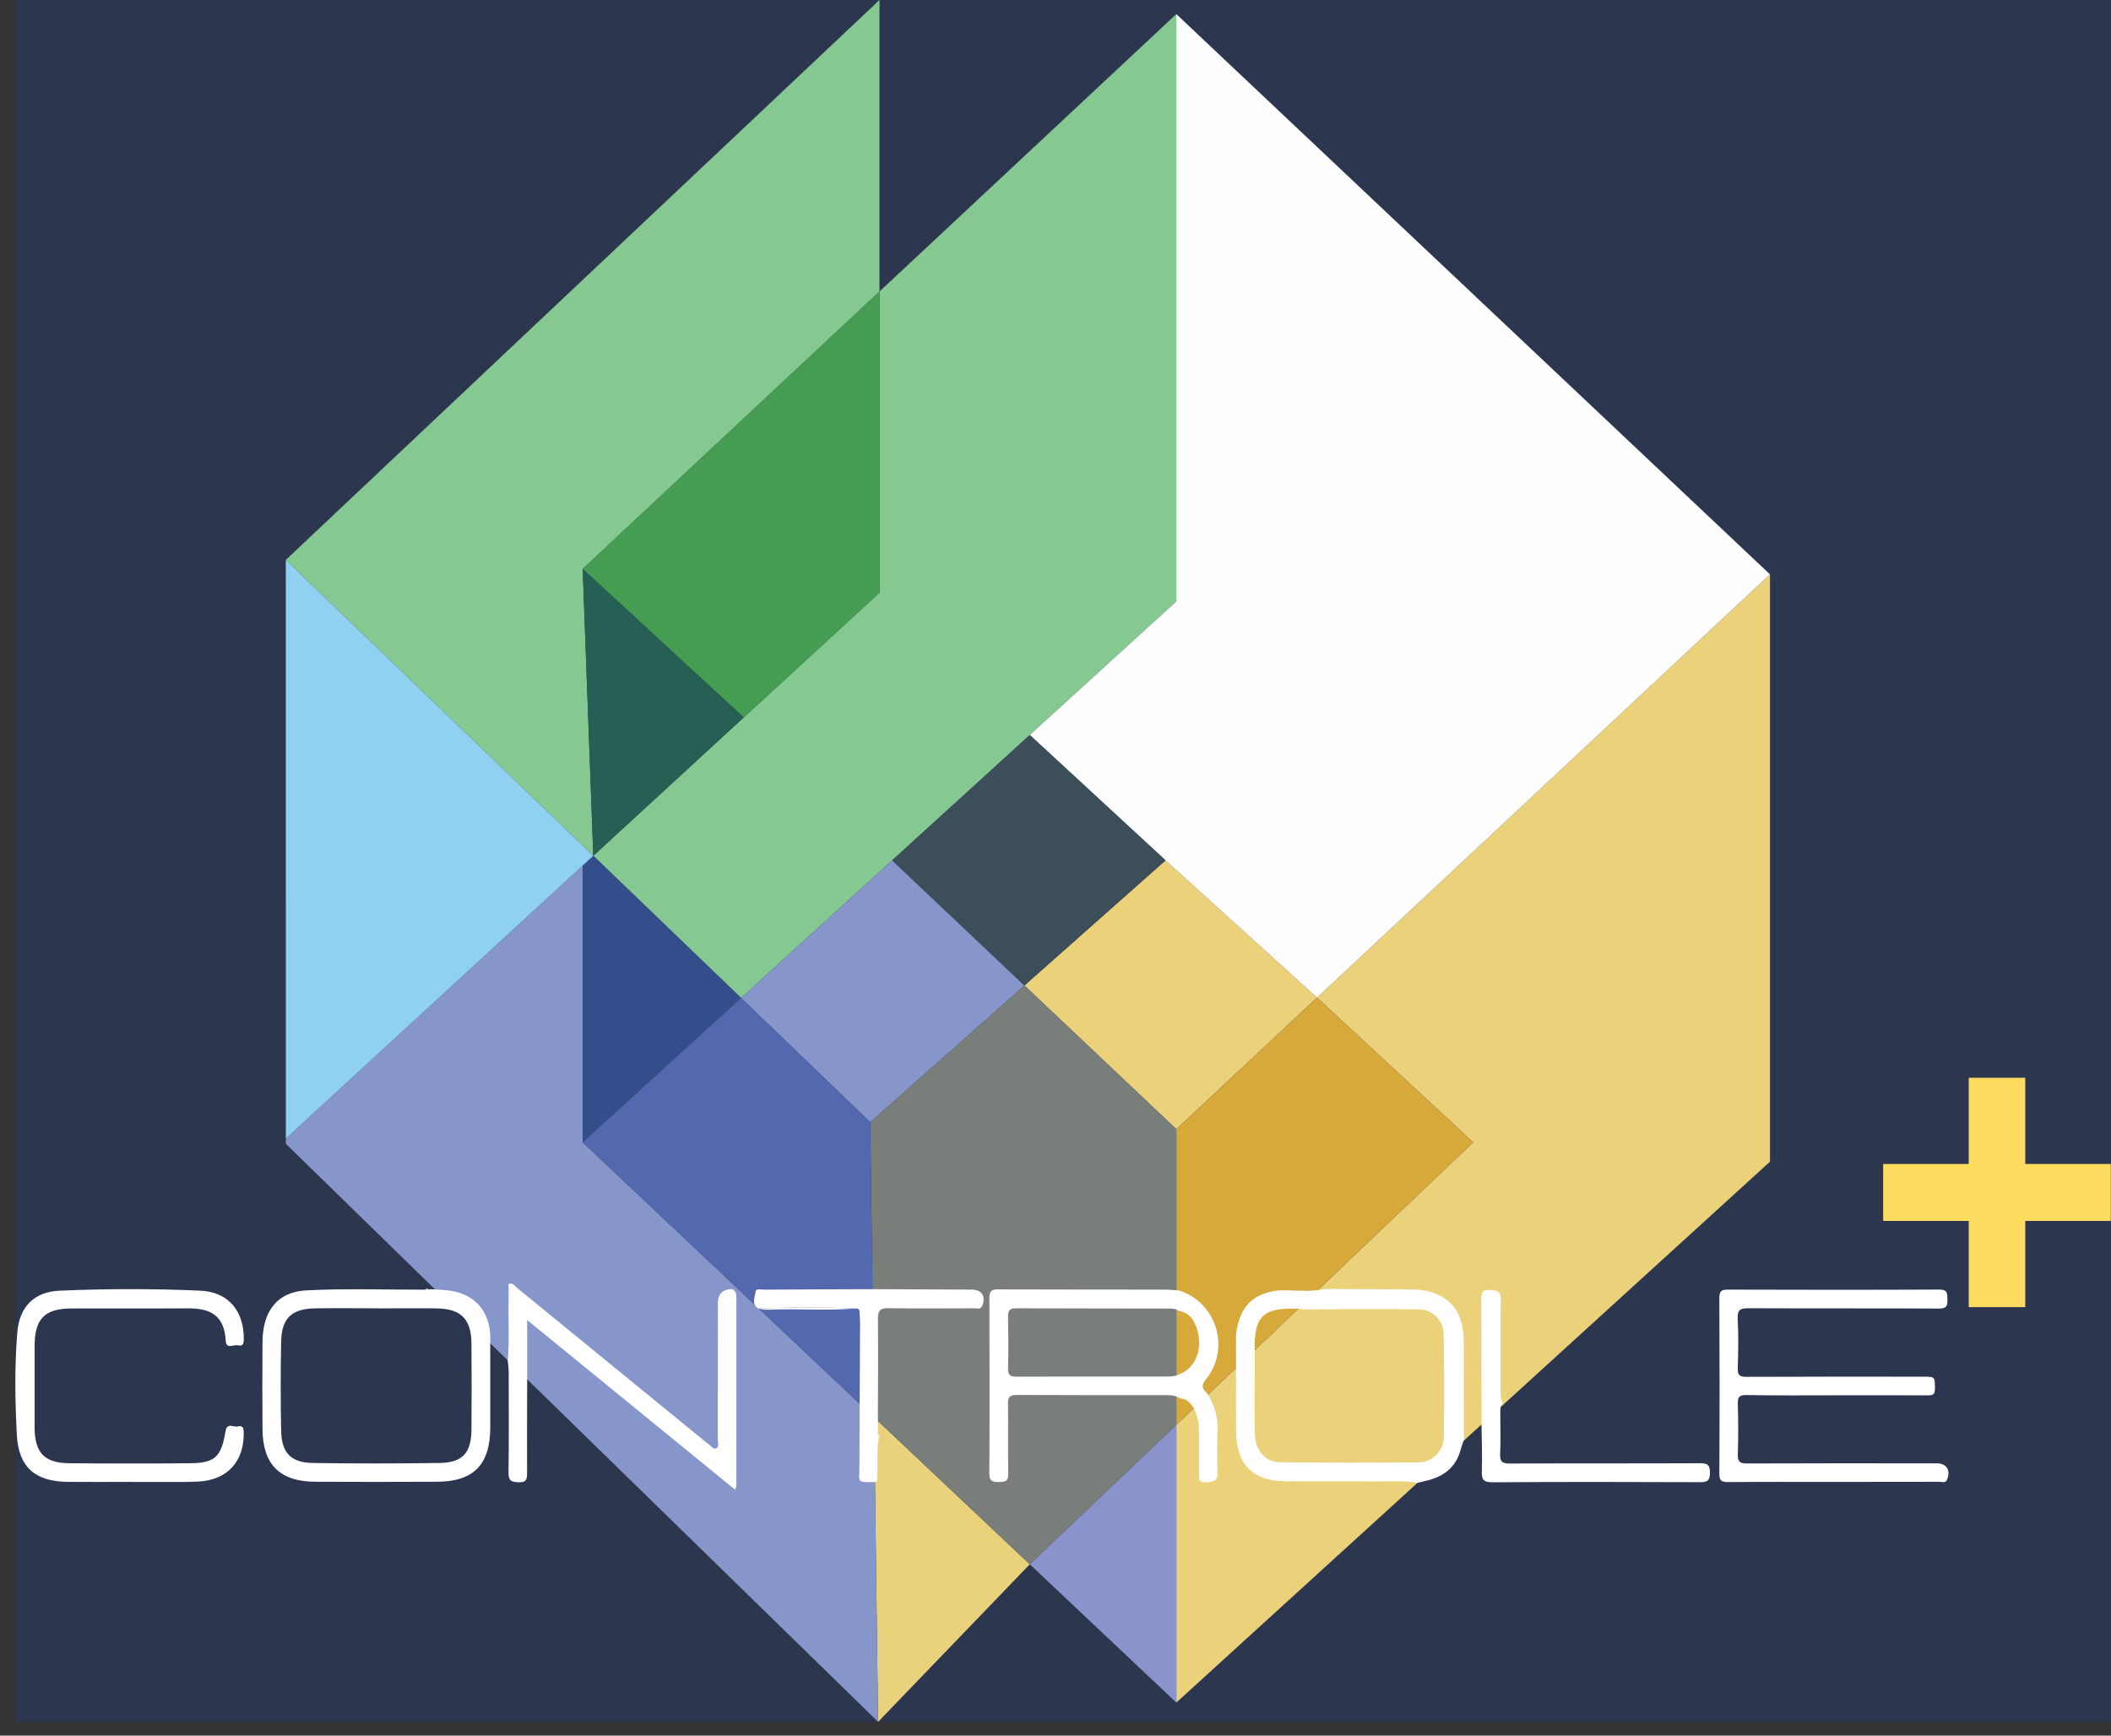 <svg width="90" height="74" viewBox="0 0 90 74" fill="none" xmlns="http://www.w3.org/2000/svg">
<rect x="0" y="0" width="90" height="74" fill="#333333" stroke="none"/>
<g clip-path="url(#clip0_105_388)">
<rect width="89.334" height="73.413" transform="translate(0.656)" fill="#2D364F"/>
<path d="M37.437 73.413L43.903 66.695L37.267 60.432L37.437 73.413Z" fill="#EAD27C"/>
<path d="M43.904 66.695L50.152 72.591L43.904 66.695Z" fill="#2A4C9B"/>
<path d="M31.596 42.55L38.037 36.682L31.596 42.55Z" fill="#2A4C9B"/>
<path d="M56.152 42.534L49.693 36.682L43.676 42.017L50.152 48.143L56.152 42.534Z" fill="#EBD17A"/>
<path d="M31.709 30.588L25.294 36.487L31.595 42.55L50.151 25.643V0.601L37.495 12.429V25.27L31.709 30.588Z" fill="#86C892"/>
<path d="M56.152 42.534L62.807 48.705L50.151 60.749V72.591L75.461 49.529V24.487L56.152 42.534Z" fill="#EBD17A"/>
<path d="M56.152 42.534L50.151 48.143L56.152 42.534Z" fill="#2A4C9B"/>
<path d="M50.151 60.749L62.807 48.705L56.152 42.534L50.151 48.143V60.749Z" fill="#D6A93A"/>
<path d="M31.595 42.55L24.842 48.705L31.595 42.55Z" fill="#2A4C9B"/>
<path d="M37.267 60.432L24.842 48.705L37.267 60.432Z" fill="#2A4C9B"/>
<path d="M24.842 48.705V36.905L12.186 48.54V23.879L12.182 23.874L12.186 48.766L37.437 73.413L37.267 60.432L24.842 48.705Z" fill="#8696CA"/>
<path d="M24.842 36.905V48.705L31.595 42.55L25.294 36.487L24.842 36.905Z" fill="#344E8B"/>
<path d="M24.842 24.257L37.496 12.429V0L12.187 23.87V23.879L25.294 36.487L24.842 24.257Z" fill="#86C892"/>
<path d="M31.709 30.588L37.495 25.27V12.429L24.842 24.257L31.709 30.588Z" fill="#459D52"/>
<path d="M31.709 30.588L24.842 24.257L25.294 36.487L31.709 30.588Z" fill="#266054"/>
<path d="M24.842 36.052L12.187 23.879V48.54L24.842 36.905L25.294 36.487L24.842 36.052Z" fill="#90D0F1"/>
<path d="M43.676 42.017L38.037 36.682L31.596 42.55L37.102 47.845L43.676 42.017Z" fill="#8696CA"/>
<path d="M43.904 66.695L50.152 72.591V60.749L43.904 66.695Z" fill="#8B93CD"/>
<path d="M37.267 60.432L43.904 66.695L50.151 60.749V48.143L43.675 42.017L37.102 47.845L37.267 60.432Z" fill="#797E7A"/>
<path d="M37.267 60.432L37.101 47.845L31.595 42.55L24.842 48.705L37.267 60.432Z" fill="#5368AF"/>
<path d="M50.151 0.601V25.643L38.036 36.682L43.904 31.338L49.692 36.682L56.151 42.534L75.46 24.488L50.151 0.601Z" fill="#FEFEFE"/>
<path d="M38.036 36.682L43.675 42.017L49.692 36.682L43.904 31.338L38.036 36.682Z" fill="#3C4E5A"/>
<path d="M78.139 63.183C76.652 63.183 75.167 63.176 73.679 63.19C73.393 63.192 73.299 63.129 73.302 62.821C73.316 60.328 73.314 57.836 73.302 55.346C73.302 55.076 73.367 54.984 73.649 54.984C76.661 54.994 79.675 54.996 82.687 54.982C83.034 54.982 83.02 55.149 83.025 55.393C83.032 55.654 83.006 55.795 82.678 55.792C79.966 55.778 77.258 55.79 74.547 55.778C74.211 55.778 74.064 55.832 74.085 56.222C74.122 56.922 74.111 57.627 74.087 58.329C74.078 58.63 74.164 58.705 74.46 58.703C76.959 58.691 79.461 58.696 81.96 58.696C82.51 58.696 82.493 58.696 82.493 59.222C82.493 59.471 82.386 59.492 82.186 59.492C80.843 59.485 79.503 59.49 78.16 59.49C76.924 59.49 75.687 59.502 74.451 59.48C74.143 59.476 74.083 59.572 74.09 59.859C74.111 60.573 74.113 61.292 74.09 62.006C74.078 62.323 74.176 62.398 74.481 62.396C77.178 62.384 79.876 62.389 82.573 62.391C82.983 62.391 83.169 62.68 83.018 63.072C82.948 63.251 82.794 63.178 82.678 63.178C81.165 63.183 79.652 63.183 78.139 63.183Z" fill="white"/>
<path d="M18.359 54.965C18.66 54.989 18.965 54.989 19.261 55.041C20.371 55.238 20.963 56.046 20.902 57.253C20.898 57.357 20.902 57.462 20.902 57.566C20.902 58.665 20.902 59.767 20.902 60.866C20.898 62.44 20.196 63.166 18.646 63.176C16.909 63.185 15.172 63.185 13.433 63.176C11.925 63.166 11.202 62.438 11.191 60.928C11.181 59.708 11.184 58.487 11.191 57.267C11.191 57.004 11.212 56.734 11.272 56.478C11.487 55.583 12.079 55.069 13.056 55.017C14.739 54.928 16.424 54.991 18.107 54.986C18.17 55.019 18.233 55.017 18.291 54.975C18.315 54.975 18.336 54.97 18.359 54.963V54.965ZM16.081 55.781C15.2 55.781 14.317 55.769 13.436 55.783C12.433 55.799 12.004 56.203 11.986 57.206C11.96 58.466 11.962 59.725 11.986 60.986C12.002 61.94 12.394 62.361 13.338 62.375C15.14 62.403 16.944 62.4 18.746 62.375C19.723 62.361 20.091 61.942 20.1 60.958C20.11 59.739 20.11 58.517 20.1 57.298C20.096 56.241 19.66 55.799 18.608 55.785C17.767 55.773 16.923 55.785 16.081 55.785V55.781Z" fill="white"/>
<path d="M60.445 63.223C59.886 63.117 59.319 63.169 58.755 63.164C57.429 63.154 56.1 63.169 54.773 63.154C53.417 63.143 52.713 62.433 52.701 61.066C52.689 59.69 52.696 58.313 52.696 56.936C52.818 55.745 53.389 55.142 54.519 55.015C55.179 54.996 55.843 55.102 56.501 54.956C57.631 54.963 58.764 54.965 59.895 54.977C60.289 54.982 60.69 54.972 61.065 55.104C61.998 55.433 62.396 56.074 62.403 57.244C62.413 58.623 62.41 60.002 62.413 61.381C62.364 61.529 62.308 61.677 62.266 61.83C62.068 62.558 61.559 62.943 60.862 63.119C60.722 63.154 60.583 63.187 60.443 63.22L60.445 63.223ZM53.494 57.657C53.494 58.809 53.48 59.962 53.498 61.113C53.508 61.834 53.93 62.337 54.575 62.344C56.545 62.367 58.517 62.365 60.487 62.349C61.065 62.344 61.548 61.865 61.555 61.287C61.576 59.819 61.571 58.348 61.55 56.88C61.541 56.302 61.084 55.834 60.515 55.828C58.86 55.809 57.205 55.825 55.55 55.828C55.484 55.818 55.422 55.804 55.356 55.802C53.829 55.736 53.445 56.121 53.496 57.66L53.494 57.657Z" fill="white"/>
<path d="M5.556 63.181C4.661 63.181 3.766 63.19 2.871 63.181C1.5 63.162 0.794 62.558 0.719 61.184C0.64 59.73 0.619 58.266 0.738 56.812C0.827 55.708 1.461 55.074 2.547 55.029C4.545 54.944 6.547 54.94 8.545 55.029C9.743 55.083 10.412 55.905 10.393 57.12C10.391 57.315 10.333 57.406 10.151 57.359C9.969 57.312 9.643 57.545 9.624 57.167C9.566 56.07 8.96 55.776 7.999 55.783C6.354 55.795 4.71 55.783 3.064 55.788C1.901 55.788 1.475 56.225 1.475 57.402C1.475 58.555 1.472 59.708 1.475 60.862C1.479 61.933 1.89 62.377 2.946 62.386C4.668 62.403 6.393 62.403 8.118 62.386C9.167 62.377 9.44 62.109 9.615 61.017C9.678 60.634 9.965 60.867 10.146 60.817C10.326 60.768 10.386 60.859 10.391 61.054C10.417 62.297 9.713 63.094 8.475 63.166C7.99 63.195 7.501 63.183 7.016 63.185C6.528 63.188 6.041 63.185 5.554 63.185L5.556 63.181Z" fill="white"/>
<path d="M31.208 54.965C31.373 55.026 31.394 55.167 31.394 55.32C31.394 57.984 31.394 60.65 31.394 63.314C31.394 63.361 31.373 63.408 31.348 63.521C28.394 61.111 25.478 58.731 22.475 56.281C22.475 57.225 22.475 58.076 22.475 58.928C22.473 60.211 22.466 61.494 22.471 62.776C22.471 63.042 22.464 63.215 22.107 63.199C21.802 63.185 21.676 63.138 21.68 62.788C21.701 61.36 21.69 59.931 21.688 58.503C21.688 58.332 21.66 58.163 21.645 57.991C21.729 57.159 21.664 56.323 21.683 55.489C21.688 55.238 21.683 54.989 21.683 54.742C21.874 54.679 21.942 54.824 22.032 54.9C24.732 57.101 27.429 59.306 30.126 61.512C30.147 61.529 30.166 61.548 30.189 61.559C30.31 61.625 30.397 61.825 30.548 61.743C30.665 61.679 30.604 61.498 30.604 61.371C30.606 59.436 30.606 57.5 30.606 55.564C30.606 55.193 30.784 54.992 31.14 54.961L31.173 54.968H31.206L31.208 54.965Z" fill="white"/>
<path d="M63.164 60.721C63.162 58.933 63.157 57.143 63.152 55.355C63.152 55.118 63.213 54.972 63.49 55.001C63.74 55.024 63.987 54.982 63.982 55.381C63.966 56.666 63.975 57.951 63.975 59.236C63.975 59.436 63.961 59.635 64.071 59.816C63.95 59.946 63.964 60.108 63.964 60.267C63.964 60.838 63.985 61.409 63.957 61.977C63.94 62.306 64.034 62.403 64.367 62.4C67.076 62.386 69.787 62.398 72.496 62.386C72.799 62.386 72.899 62.459 72.901 62.781C72.906 63.119 72.799 63.197 72.477 63.194C69.53 63.183 66.584 63.178 63.637 63.199C63.236 63.201 63.164 63.079 63.176 62.713C63.199 62.053 63.169 61.39 63.162 60.728L63.164 60.721Z" fill="white"/>
<path d="M18.295 54.977C18.236 55.022 18.173 55.022 18.109 54.989C18.168 54.939 18.232 54.942 18.295 54.977Z" fill="white"/>
<path d="M50.261 55.022C51.865 55.51 52.48 57.512 51.408 58.818C51.191 59.081 51.263 59.222 51.461 59.398C51.771 59.873 51.925 60.389 51.909 60.963C51.893 61.569 51.883 62.18 51.911 62.783C51.93 63.199 51.657 63.178 51.401 63.199C51.098 63.225 51.119 63.009 51.119 62.802C51.119 62.194 51.116 61.588 51.116 60.979C51.116 60.646 51.042 60.331 50.895 60.03C50.746 59.826 50.592 59.631 50.31 59.619C50.1 59.478 49.862 59.483 49.627 59.483C47.536 59.483 45.442 59.487 43.351 59.476C43.058 59.476 42.969 59.553 42.974 59.852C42.992 60.845 42.967 61.839 42.988 62.833C42.995 63.169 42.834 63.185 42.58 63.187C42.316 63.19 42.176 63.152 42.179 62.826C42.193 60.333 42.188 57.841 42.181 55.351C42.181 55.09 42.237 54.972 42.526 54.975C44.906 54.984 47.289 54.98 49.669 54.984C49.864 54.984 50.063 55.005 50.258 55.019L50.261 55.022ZM50.282 58.592C50.96 58.336 51.286 57.535 51.046 56.713C50.93 56.311 50.739 55.98 50.284 55.9C50.112 55.773 49.907 55.792 49.715 55.792C47.585 55.785 45.452 55.79 43.321 55.781C43.065 55.781 42.974 55.86 42.978 56.121C42.992 56.864 42.997 57.606 42.978 58.348C42.971 58.644 43.093 58.698 43.351 58.696C45.47 58.686 47.587 58.689 49.706 58.689C49.904 58.689 50.102 58.689 50.284 58.592H50.282Z" fill="white"/>
<path d="M36.644 55.877C36.607 55.797 36.539 55.781 36.46 55.79C35.085 55.727 33.709 55.733 32.334 55.79C32.022 55.609 32.19 55.318 32.208 55.087C32.224 54.911 32.448 54.989 32.579 54.986C34.136 54.975 35.691 54.97 37.248 54.965C38.642 54.972 40.036 54.977 41.428 54.984C41.854 54.984 42.036 55.261 41.882 55.663C41.815 55.842 41.663 55.781 41.547 55.781C40.323 55.785 39.101 55.795 37.877 55.776C37.53 55.771 37.428 55.874 37.43 56.224C37.444 57.841 37.43 59.457 37.425 61.073C37.421 61.085 37.409 61.099 37.411 61.106C37.418 61.127 37.432 61.148 37.444 61.167C37.458 61.181 37.469 61.2 37.479 61.219C37.344 61.87 37.449 62.532 37.379 63.187C36.474 63.201 36.642 63.244 36.642 62.466C36.642 60.441 36.661 58.416 36.668 56.391C36.668 56.22 36.649 56.048 36.64 55.879L36.644 55.877Z" fill="white"/>
<path d="M37.449 61.169C37.437 61.148 37.423 61.13 37.416 61.108C37.414 61.099 37.426 61.087 37.43 61.075C37.437 61.108 37.444 61.139 37.451 61.172L37.449 61.169Z" fill="white"/>
<path d="M32.332 55.79C33.707 55.733 35.083 55.729 36.458 55.79C35.37 55.879 34.281 55.811 33.192 55.828C32.906 55.832 32.614 55.872 32.332 55.79Z" fill="white"/>
<path d="M86.345 45.952H83.935V55.731H86.345V45.952Z" fill="#FEDC60"/>
<path d="M89.99 52.055V49.626H80.286V52.055H89.99Z" fill="#FEDC60"/>
</g>
<defs>
<clipPath id="clip0_105_388">
<rect width="89.334" height="73.413" fill="white" transform="translate(0.656)"/>
</clipPath>
</defs>
</svg>
